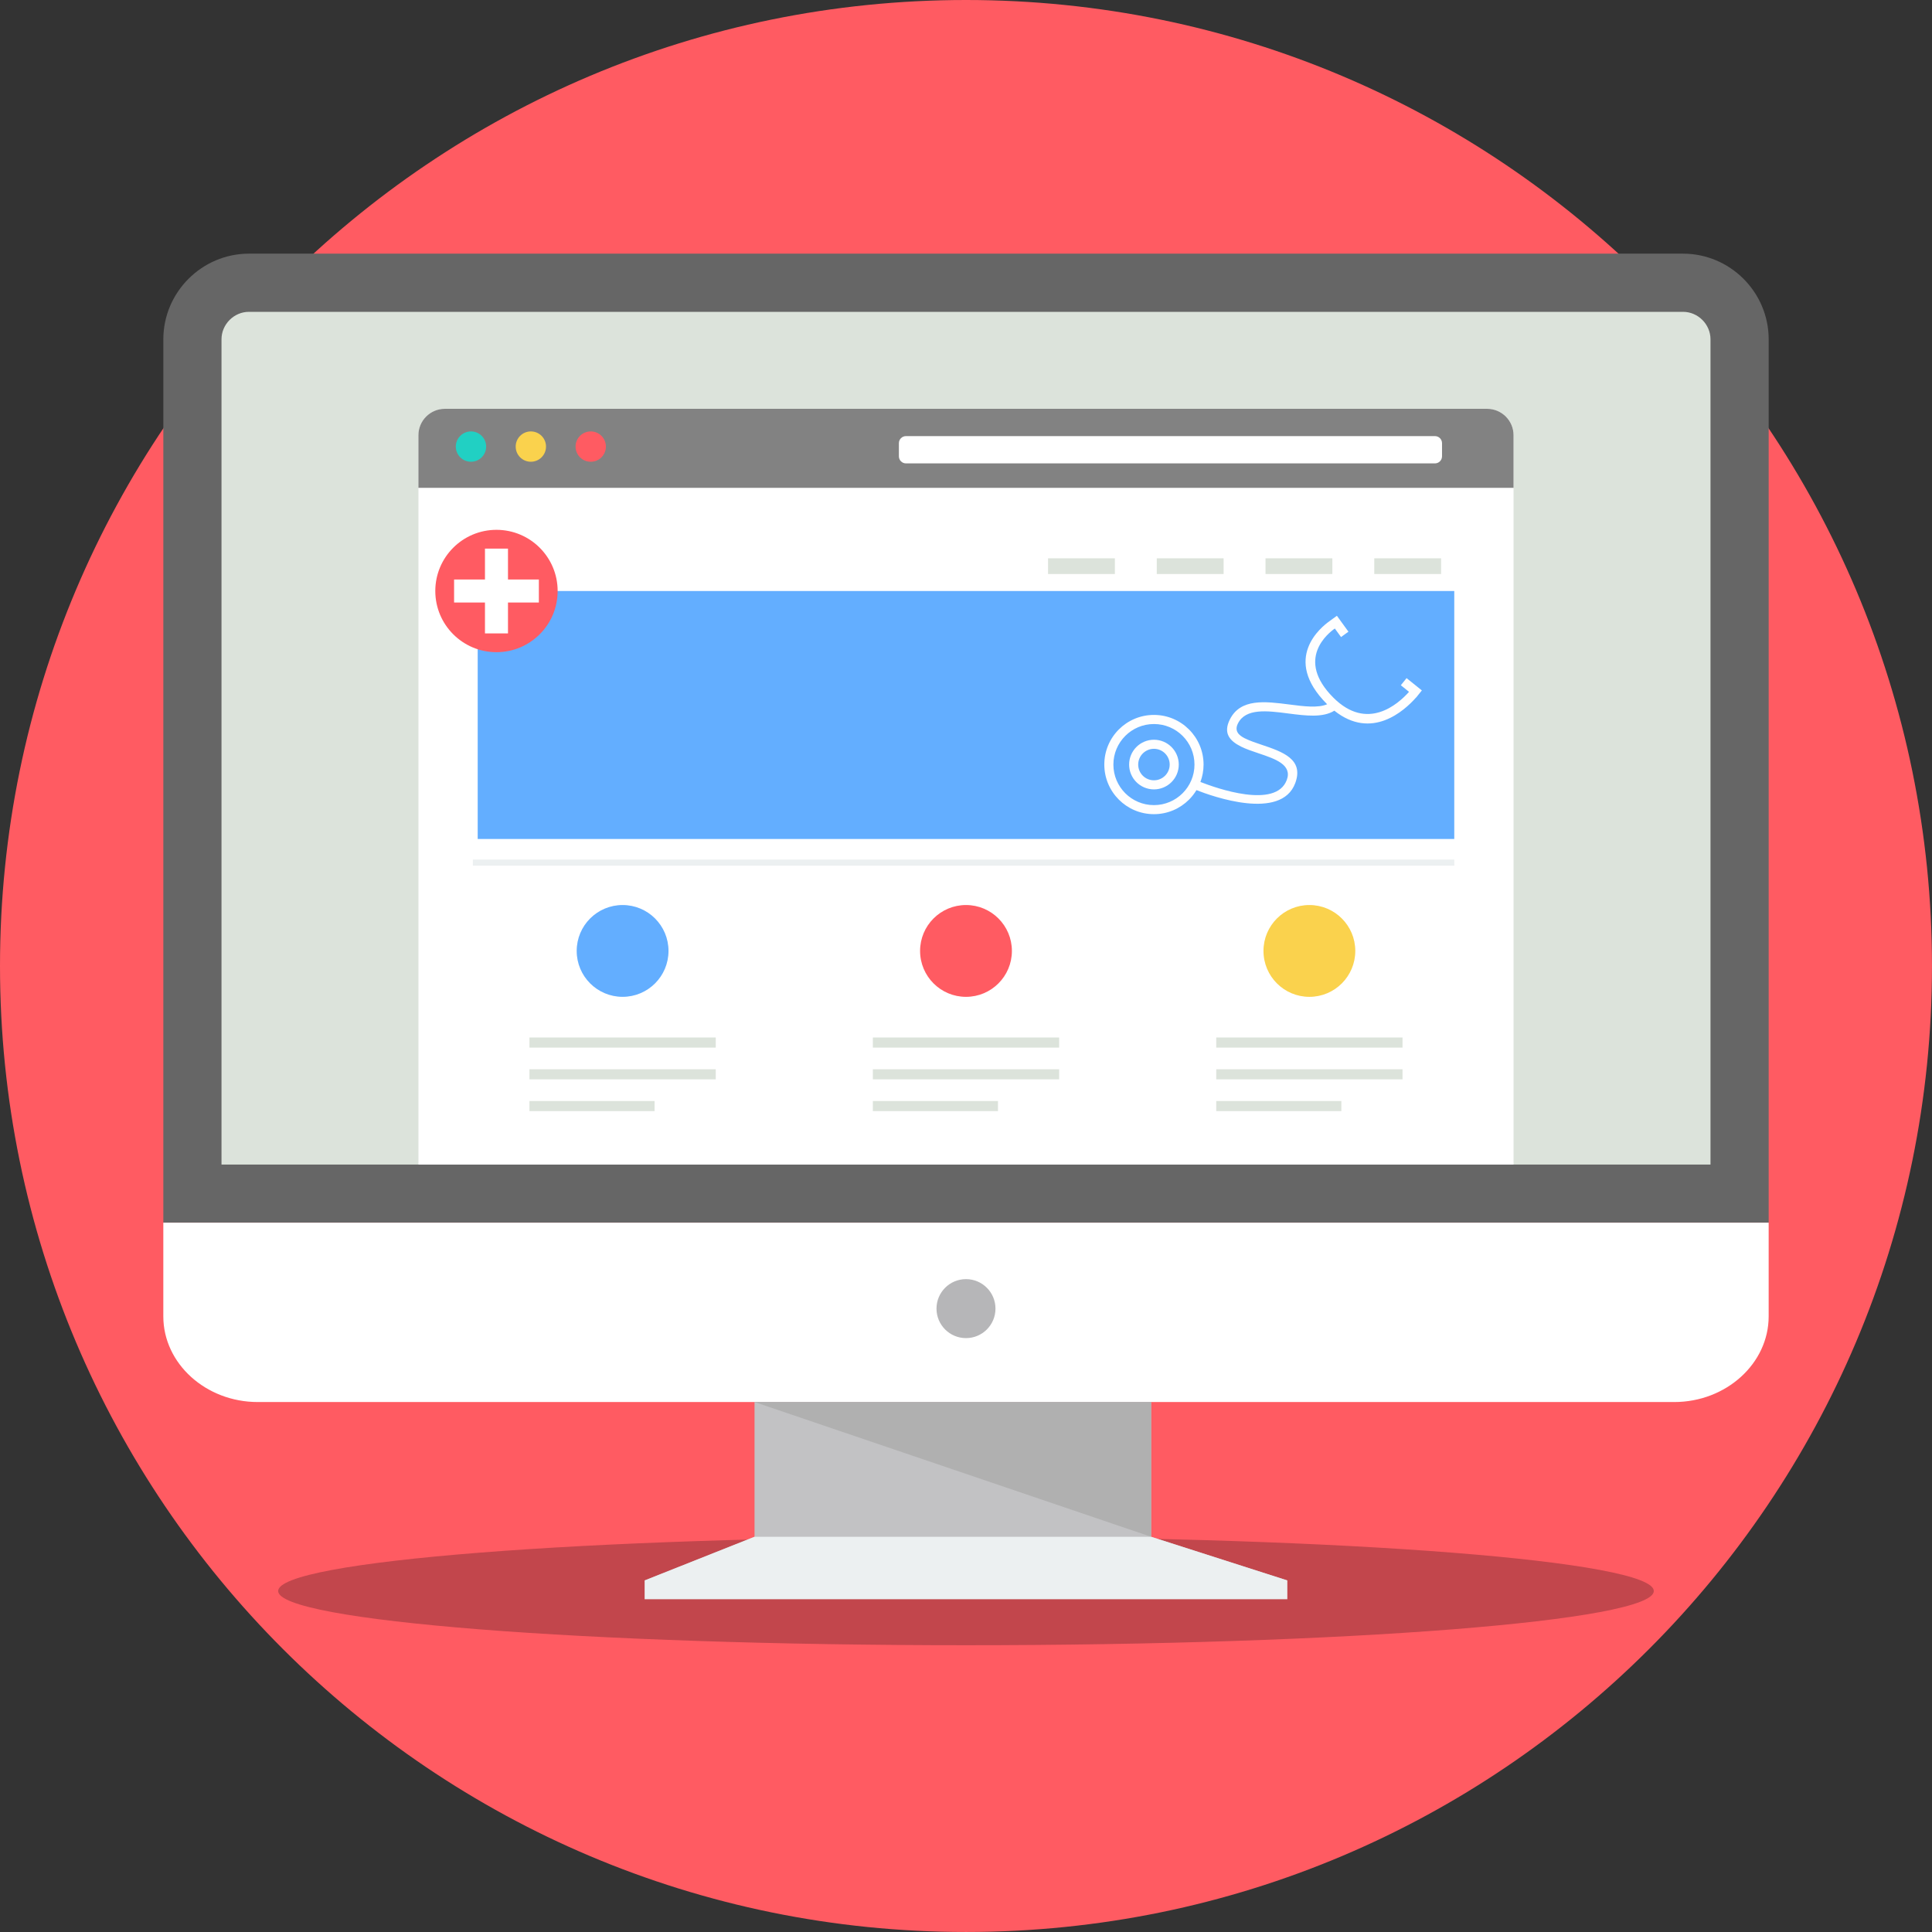 <?xml version="1.0" encoding="UTF-8"?>
<svg width="230px" height="230px" viewBox="0 0 230 230" version="1.1" xmlns="http://www.w3.org/2000/svg" xmlns:xlink="http://www.w3.org/1999/xlink">
    <rect x="0" y="0" width="230" height="230" fill="#333333" stroke="none"/>
    <!-- Generator: Sketch 45.2 (43514) - http://www.bohemiancoding.com/sketch -->
    <title>computer (2)</title>
    <desc>Created with Sketch.</desc>
    <defs></defs>
    <g id="Page-6" stroke="none" stroke-width="1" fill="none" fill-rule="evenodd">
        <g id="2Реформа-для-пациентов_1170рх" transform="translate(-86, -2339)" fill-rule="nonzero">
            <g id="computer-(2)" transform="translate(86, 2339)">
                <path d="M114.999,0 C178.511,0 229.998,51.487 229.998,114.999 C229.998,178.511 178.511,229.998 114.999,229.998 C51.487,229.998 0,178.511 0,114.999 C0,51.487 51.487,0 114.999,0 Z" id="Shape" fill="#FF5B62"></path>
                <path d="M114.999,182.951 C160.221,182.951 196.883,185.842 196.883,189.406 C196.883,192.971 160.223,195.861 114.999,195.861 C69.776,195.861 33.114,192.971 33.114,189.406 C33.114,185.841 69.774,182.951 114.999,182.951 Z" id="Shape" fill="#C2464C"></path>
                <path d="M29.641,30.197 L200.359,30.197 C205.967,30.197 210.557,34.787 210.557,40.395 L210.557,145.559 L19.445,145.559 L19.445,40.394 C19.445,34.786 24.035,30.196 29.643,30.196 L29.641,30.197 L29.641,30.197 Z" id="Shape" fill="#666666"></path>
                <path d="M26.367,138.635 L203.631,138.635 L203.631,40.396 C203.631,38.61 202.145,37.122 200.358,37.122 L29.641,37.122 C27.854,37.122 26.369,38.608 26.369,40.396 L26.369,138.635 L26.367,138.635 Z" id="Shape" fill="#DCE3DB"></path>
                <g id="Group" transform="translate(19.316, 48.515)" fill="#FFFFFF">
                    <path d="M191.239,97.044 L191.239,108.196 C191.239,113.807 186.18,118.394 179.997,118.394 L11.368,118.394 C5.185,118.394 0.127,113.807 0.127,108.196 L0.127,97.044 L191.239,97.044 Z" id="Shape"></path>
                    <path d="M47.869,0.154 L143.497,0.154 L157.732,0.154 C159.457,0.154 160.869,1.567 160.869,3.29 L160.869,21.954 L160.869,90.12 L30.5,90.12 L30.5,90.118 L30.5,21.954 L30.5,3.291 C30.5,1.566 31.911,0.154 33.637,0.154 L47.872,0.154 C47.872,0.154 47.869,0.154 47.869,0.154 Z" id="Shape"></path>
                </g>
                <path d="M52.949,48.669 L177.046,48.669 C178.771,48.669 180.183,50.08 180.183,51.806 L180.183,58.078 L49.812,58.078 L49.812,51.806 C49.812,50.082 51.223,48.669 52.949,48.669 Z" id="Shape" fill="#828282"></path>
                <path d="M107.853,51.918 L170.828,51.918 C171.293,51.918 171.67,52.295 171.67,52.76 L171.67,54.323 C171.67,54.788 171.293,55.165 170.828,55.165 L107.853,55.165 C107.388,55.165 107.011,54.788 107.011,54.323 L107.011,52.76 C107.011,52.296 107.388,51.918 107.853,51.918 Z" id="Shape" fill="#FFFFFF"></path>
                <path d="M56.07,51.36 C57.065,51.36 57.875,52.167 57.875,53.165 C57.875,54.163 57.065,54.97 56.07,54.97 C55.071,54.97 54.262,54.163 54.262,53.165 C54.263,52.167 55.072,51.36 56.07,51.36 Z" id="Shape" fill="#21D0C3"></path>
                <path d="M63.197,51.36 C64.195,51.36 65.002,52.167 65.002,53.165 C65.002,54.163 64.195,54.97 63.197,54.97 C62.199,54.97 61.392,54.163 61.392,53.165 C61.392,52.167 62.201,51.36 63.197,51.36 Z" id="Shape" fill="#FAD24D"></path>
                <path d="M70.326,51.36 C71.322,51.36 72.131,52.167 72.131,53.165 C72.131,54.163 71.322,54.97 70.326,54.97 C69.328,54.97 68.519,54.163 68.519,53.165 C68.519,52.167 69.328,51.36 70.326,51.36 Z" id="Shape" fill="#FF5B62"></path>
                <g id="Group" transform="translate(56.601, 70.077)" fill="#63AEFF">
                    <polygon id="Shape" points="0.268 0.282 116.526 0.282 116.526 29.802 0.268 29.802"></polygon>
                    <path d="M17.518,37.664 C20.537,37.664 22.983,40.11 22.983,43.129 C22.983,46.146 20.537,48.594 17.518,48.594 C14.501,48.594 12.053,46.148 12.053,43.129 C12.053,40.11 14.499,37.664 17.518,37.664 Z" id="Shape"></path>
                </g>
                <path d="M114.999,107.741 C118.016,107.741 120.464,110.187 120.464,113.206 C120.464,116.223 118.018,118.672 114.999,118.672 C111.982,118.672 109.534,116.226 109.534,113.206 C109.534,110.187 111.98,107.741 114.999,107.741 Z" id="Shape" fill="#FF5B62"></path>
                <path d="M155.879,107.741 C158.896,107.741 161.344,110.187 161.344,113.206 C161.344,116.223 158.898,118.672 155.879,118.672 C152.859,118.672 150.414,116.226 150.414,113.206 C150.414,110.187 152.86,107.741 155.879,107.741 Z" id="Shape" fill="#FAD24D"></path>
                <g id="Group" transform="translate(62.89, 123.085)" fill="#DCE3DB">
                    <path d="M0.139,0.427 L22.317,0.427 L22.317,1.631 L0.139,1.631 L0.139,0.427 Z M0.139,7.988 L15.036,7.988 L15.036,9.191 L0.139,9.191 L0.139,7.988 L0.139,7.988 Z M0.139,4.208 L22.317,4.208 L22.317,5.409 L0.139,5.409 L0.139,4.208 Z" id="Shape"></path>
                    <path d="M41.021,0.427 L63.199,0.427 L63.199,1.631 L41.021,1.631 L41.021,0.427 L41.021,0.427 Z M41.021,7.988 L55.918,7.988 L55.918,9.191 L41.021,9.191 L41.021,7.988 L41.021,7.988 Z M41.021,4.208 L63.199,4.208 L63.199,5.409 L41.021,5.409 L41.021,4.208 L41.021,4.208 Z" id="Shape"></path>
                    <path d="M81.901,0.427 L104.077,0.427 L104.077,1.631 L81.901,1.631 L81.901,0.427 Z M81.901,7.988 L96.796,7.988 L96.796,9.191 L81.901,9.191 L81.901,7.988 Z M81.901,4.208 L104.077,4.208 L104.077,5.409 L81.901,5.409 L81.901,4.208 Z" id="Shape"></path>
                </g>
                <path d="M56.292,102.326 L173.129,102.326 L173.129,103.057 L56.292,103.057 C56.292,103.057 56.292,102.326 56.292,102.326 Z" id="Shape" fill="#ECF0F1"></path>
                <path d="M114.999,152.277 C116.939,152.277 118.509,153.848 118.509,155.788 C118.509,157.728 116.939,159.299 114.999,159.299 C113.059,159.299 111.488,157.728 111.488,155.788 C111.488,153.848 113.059,152.277 114.999,152.277 Z" id="Shape" fill="#B6B6B8"></path>
                <polygon id="Shape" fill="#C2C2C4" points="137.04 182.951 153.254 188.147 76.743 188.147 89.825 182.951 89.825 166.909 137.04 166.909"></polygon>
                <polygon id="Shape" fill="#B0B0B0" points="137.04 182.951 89.825 166.909 137.04 166.909"></polygon>
                <polygon id="Shape" fill="#ECF0F1" points="89.825 182.951 137.04 182.951 153.254 188.147 153.254 190.385 114.999 190.385 76.741 190.385 76.741 188.147 89.823 182.951"></polygon>
                <g id="Group" transform="translate(124.432, 66.034)" fill="#DCE3DB">
                    <polygon id="Shape" points="39.171 2.302 47.128 2.302 47.128 0.432 39.171 0.432"></polygon>
                    <polygon id="Shape" points="26.224 2.302 34.181 2.302 34.181 0.432 26.224 0.432"></polygon>
                    <polygon id="Shape" points="13.279 2.302 21.236 2.302 21.236 0.432 13.279 0.432"></polygon>
                    <polygon id="Shape" points="0.335 2.302 8.292 2.302 8.292 0.432 0.335 0.432"></polygon>
                </g>
                <path d="M159.155,73.307 L160.529,75.2 L159.647,75.839 L158.909,74.824 C158.184,75.324 154.137,78.455 158.734,83.053 C162.762,87.08 166.422,83.843 167.741,82.362 L166.766,81.577 L167.449,80.729 L169.27,82.194 L169.061,82.455 L169.057,82.459 L169.053,82.463 L169.049,82.467 C168.98,82.557 168.873,82.693 168.727,82.866 L168.721,82.874 L168.586,83.04 L168.58,83.036 C167.179,84.623 163.295,88.146 158.851,84.606 C157.467,85.465 155.431,85.204 153.361,84.937 C150.859,84.613 148.294,84.283 147.373,86.127 C146.943,86.989 147.41,87.505 148.213,87.908 L148.215,87.905 C148.777,88.186 149.474,88.42 150.182,88.659 C152.651,89.488 155.261,90.367 154.195,93.232 C152.52,97.73 144.354,94.819 142.436,94.061 C142.188,94.474 141.888,94.856 141.551,95.194 C140.482,96.263 139.005,96.925 137.372,96.925 C135.741,96.925 134.266,96.263 133.197,95.194 L133.195,95.192 C132.127,94.124 131.465,92.646 131.465,91.018 C131.465,89.387 132.126,87.908 133.195,86.839 C134.263,85.771 135.741,85.109 137.372,85.109 C139.001,85.109 140.478,85.77 141.546,86.839 L141.549,86.841 L141.551,86.843 C142.619,87.912 143.281,89.389 143.281,91.018 C143.281,91.746 143.149,92.446 142.908,93.091 C144.786,93.829 151.886,96.348 153.187,92.856 C153.865,91.035 151.798,90.339 149.842,89.684 C149.085,89.43 148.34,89.179 147.736,88.877 L147.736,88.875 C146.371,88.192 145.599,87.275 146.412,85.649 C147.678,83.119 150.622,83.499 153.5,83.868 C155.216,84.09 156.905,84.308 157.996,83.839 L157.969,83.814 C152.548,78.393 157.32,74.616 158.276,73.948 L158.274,73.946 L159.156,73.305 L159.156,73.307 L159.155,73.307 L159.155,73.307 Z M137.374,88.063 C138.191,88.063 138.93,88.395 139.463,88.93 C139.998,89.466 140.33,90.204 140.33,91.02 C140.33,91.835 139.998,92.576 139.463,93.109 C138.928,93.645 138.19,93.974 137.374,93.974 C136.558,93.974 135.818,93.642 135.284,93.109 C134.749,92.574 134.419,91.836 134.419,91.02 C134.419,90.203 134.751,89.464 135.284,88.93 C135.819,88.395 136.558,88.063 137.374,88.063 Z M138.699,89.694 C138.361,89.356 137.893,89.144 137.374,89.144 C136.857,89.144 136.388,89.356 136.048,89.694 C135.71,90.032 135.5,90.501 135.5,91.02 C135.5,91.536 135.709,92.005 136.048,92.345 C136.386,92.684 136.857,92.893 137.374,92.893 C137.89,92.893 138.359,92.684 138.699,92.345 C139.038,92.007 139.249,91.536 139.249,91.02 C139.25,90.504 139.038,90.035 138.699,89.694 Z M140.787,87.605 C139.915,86.733 138.708,86.194 137.374,86.194 C136.042,86.194 134.834,86.733 133.961,87.607 C133.089,88.48 132.547,89.686 132.547,91.02 C132.547,92.354 133.089,93.56 133.961,94.433 C134.834,95.305 136.042,95.847 137.374,95.847 C138.706,95.847 139.913,95.305 140.787,94.433 C141.66,93.56 142.2,92.354 142.2,91.02 C142.2,89.686 141.661,88.479 140.789,87.607 L140.787,87.605 Z" id="Shape" fill="#FEFEFE"></path>
                <circle id="Oval" fill="#FF5B62" cx="59.104" cy="70.358" r="7.283"></circle>
                <polygon id="Shape" fill="#FFFFFF" points="57.734 65.311 60.475 65.311 60.475 68.988 64.151 68.988 64.151 71.728 60.475 71.728 60.475 75.405 57.734 75.405 57.734 71.728 54.058 71.728 54.058 68.988 57.734 68.988"></polygon>
            </g>
        </g>
    </g>
</svg>